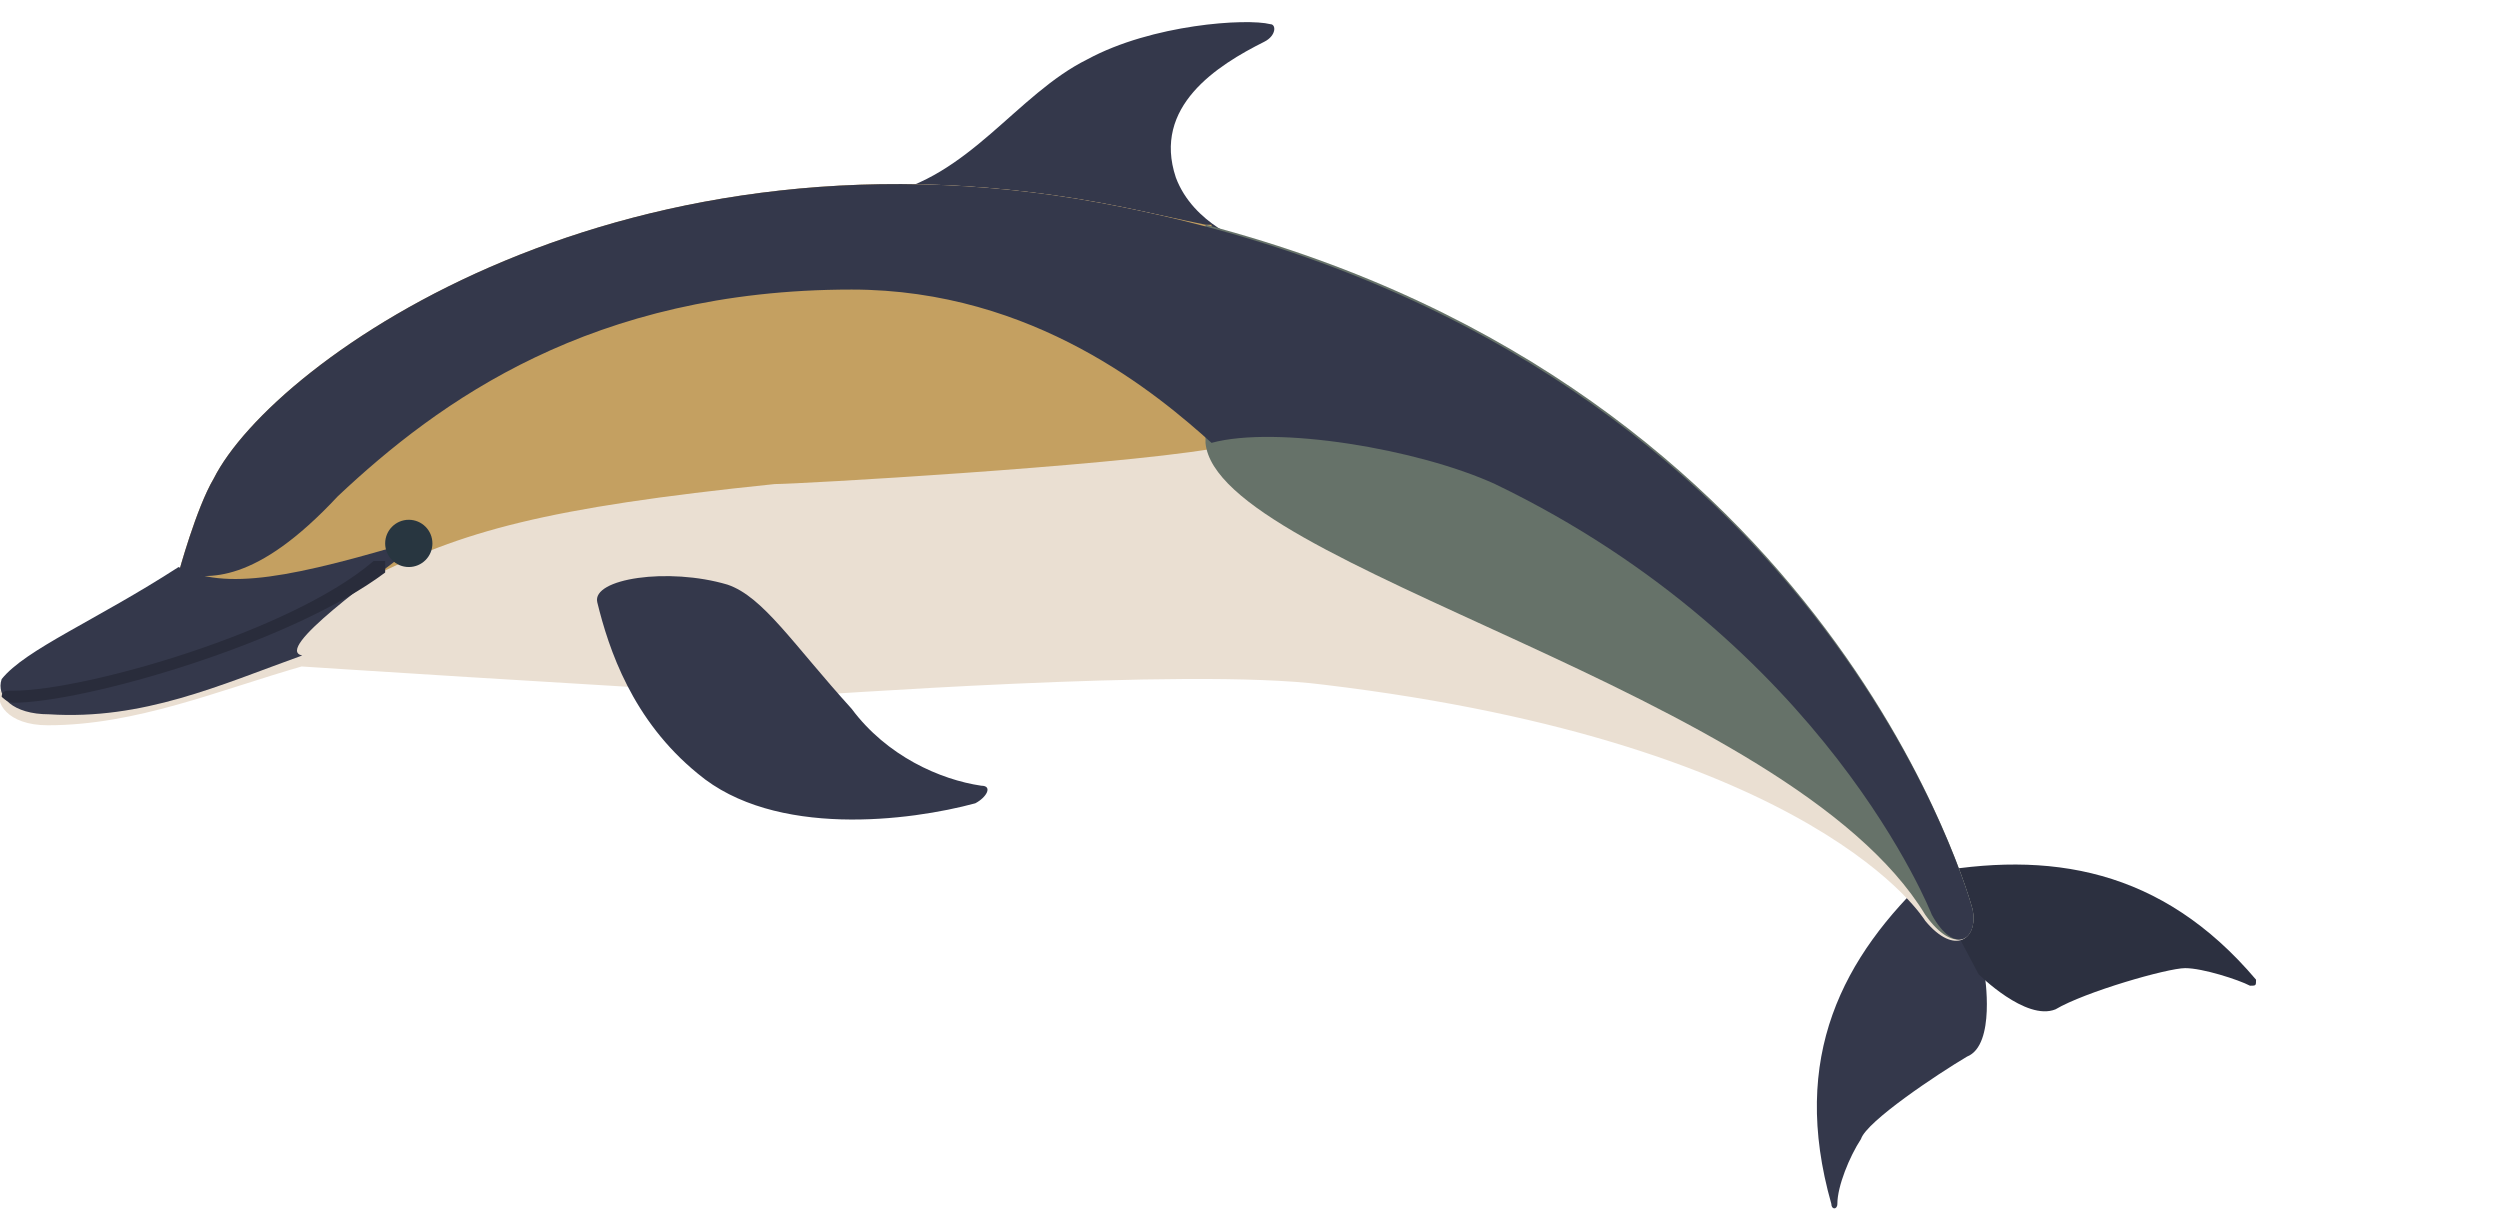 <?xml version="1.0" encoding="utf-8"?>
<!-- Generator: Adobe Illustrator 20.1.0, SVG Export Plug-In . SVG Version: 6.00 Build 0)  -->
<svg version="1.1" id="Layer_1" xmlns="http://www.w3.org/2000/svg" xmlns:xlink="http://www.w3.org/1999/xlink" x="0px" y="0px"
	 viewBox="0 0 455 220" style="enable-background:new 0 0 455 220;" xml:space="preserve">
<style type="text/css">
	.st0{fill:#34384B;}
	.st1{fill:#2C3040;}
	.st2{fill:#EADFD2;}
	.st3{fill:#C4A061;}
	.st4{fill:#667269;}
	.st5{fill:#283640;}
	.st6{fill:#292C3B;}
</style>
<g>
	<g>
		<path class="st0" d="M160.3,35.5c16.1-3.2,24.7-18.3,37.6-24.7c11.8-6.4,29-7.5,33.3-6.4c1.1,0,1.1,2.1-1.1,3.2
			c-8.6,4.3-20.4,11.8-16.1,24.7c3.2,8.6,12.9,11.8,12.9,11.8L160.3,35.5z"/>
	</g>
	<g>
		<g>
			<path class="st0" d="M351.5,159l9.7,18.3c0,0,2.1,12.9-3.2,15c-5.4,3.2-18.3,11.8-19.3,15c-2.1,3.2-4.3,8.6-4.3,11.8
				c0,1.1-1.1,1.1-1.1,0C325.7,192.3,335.4,174.1,351.5,159z"/>
		</g>
		<g>
			<path class="st1" d="M350.4,159l9.7,18.3c0,0,8.6,8.6,14,6.4c5.4-3.2,20.4-7.5,23.6-7.5s9.7,2.1,11.8,3.2c1.1,0,1.1,0,1.1-1.1
				C393.4,158,373,154.7,350.4,159z"/>
		</g>
	</g>
	<g>
		<path class="st2" d="M32.5,104.3c0,0,3.2-11.8,6.4-17.2c11.8-21.5,75.2-67.7,165.4-49.4C332.2,63.4,359,165.5,359,165.5
			c1.1,5.4-3.2,8.6-8.6,2.1c0,0-19.3-32.2-109.6-43c-24.7-3.2-93.5,2.1-96.7,2.1c-38.7-2.1-89.2-5.4-89.2-5.4
			c-15,4.3-30.1,10.7-46.2,10.7c-7.5,0-9.7-4.3-8.6-6.4C3.5,119.3,17.4,112.9,32.5,104.3z"/>
	</g>
	<g>
		<path class="st3" d="M219.4,40.9c-5.4-1.1-9.7-2.1-15-3.2C114.1,19.4,49.7,65.6,38.9,87.1c-3.2,5.4-6.4,17.2-6.4,17.2
			c0,4.3,20.4,8.6,34.4,1.1C84,96.7,99.1,92.4,141,88.1c4.3,0,60.2-3.2,79.5-6.4V40.9H219.4z"/>
	</g>
	<g>
		<path class="st4" d="M359,165.5c0,0-24.7-94.5-139.6-124.6v39.7l0,0c2.1,22.6,106.3,45.1,131,85.9
			C355.8,174.1,360.1,170.9,359,165.5z"/>
	</g>
	<g>
		<path class="st0" d="M359,165.5c0,0-26.9-102-154.7-127.8C114.1,19.4,49.7,65.6,38.9,87.1c-3.2,5.4-6.4,17.2-6.4,17.2l0,0
			c5.4,1.1,14,2.1,29-14c18.3-17.2,46.2-37.6,93.5-37.6c33.3,0,55.9,19.3,65.5,27.9c11.8-3.2,37.6,1.1,51.6,7.5
			c60.2,29,79.5,78.4,79.5,78.4C355.8,174.1,360.1,170.9,359,165.5z"/>
	</g>
	<g>
		<path class="st0" d="M108.7,109.6c2.1,8.6,6.4,21.5,18.3,31.2c14,11.8,38.7,8.6,50.5,5.4c2.1-1.1,3.2-3.2,1.1-3.2
			c-7.5-1.1-17.2-5.4-23.6-14c-10.7-11.8-16.1-20.4-22.6-22.6C121.6,103.2,107.7,105.3,108.7,109.6z"/>
	</g>
	<g>
		<path class="st0" d="M77.6,97.8c-24.7,7.5-36.5,9.7-45.1,5.4c-15,9.7-27.9,15-32.2,20.4c-1.1,3.2,2.1,6.4,8.6,6.4
			C26,131.1,40,124.7,55,119.3l0,0C49.7,118.2,67.9,105.3,77.6,97.8z"/>
	</g>
	<g>
		<g>
			<circle class="st5" cx="74.4" cy="98.9" r="4.3"/>
		</g>
	</g>
	<g>
		<path class="st6" d="M2.4,127.9C2.4,127.9,1.3,127.9,2.4,127.9c-1.1,0-2.1-1.1-2.1-1.1c0-1.1,1.1-1.1,1.1-1.1s0,0,1.1,0
			c12.9,0,50.5-10.7,65.5-23.6c0,0,1.1,0,2.1,0c0,0,0,1.1,0,2.1C52.9,117.1,15.3,127.9,2.4,127.9z"/>
	</g>
</g>
</svg>
